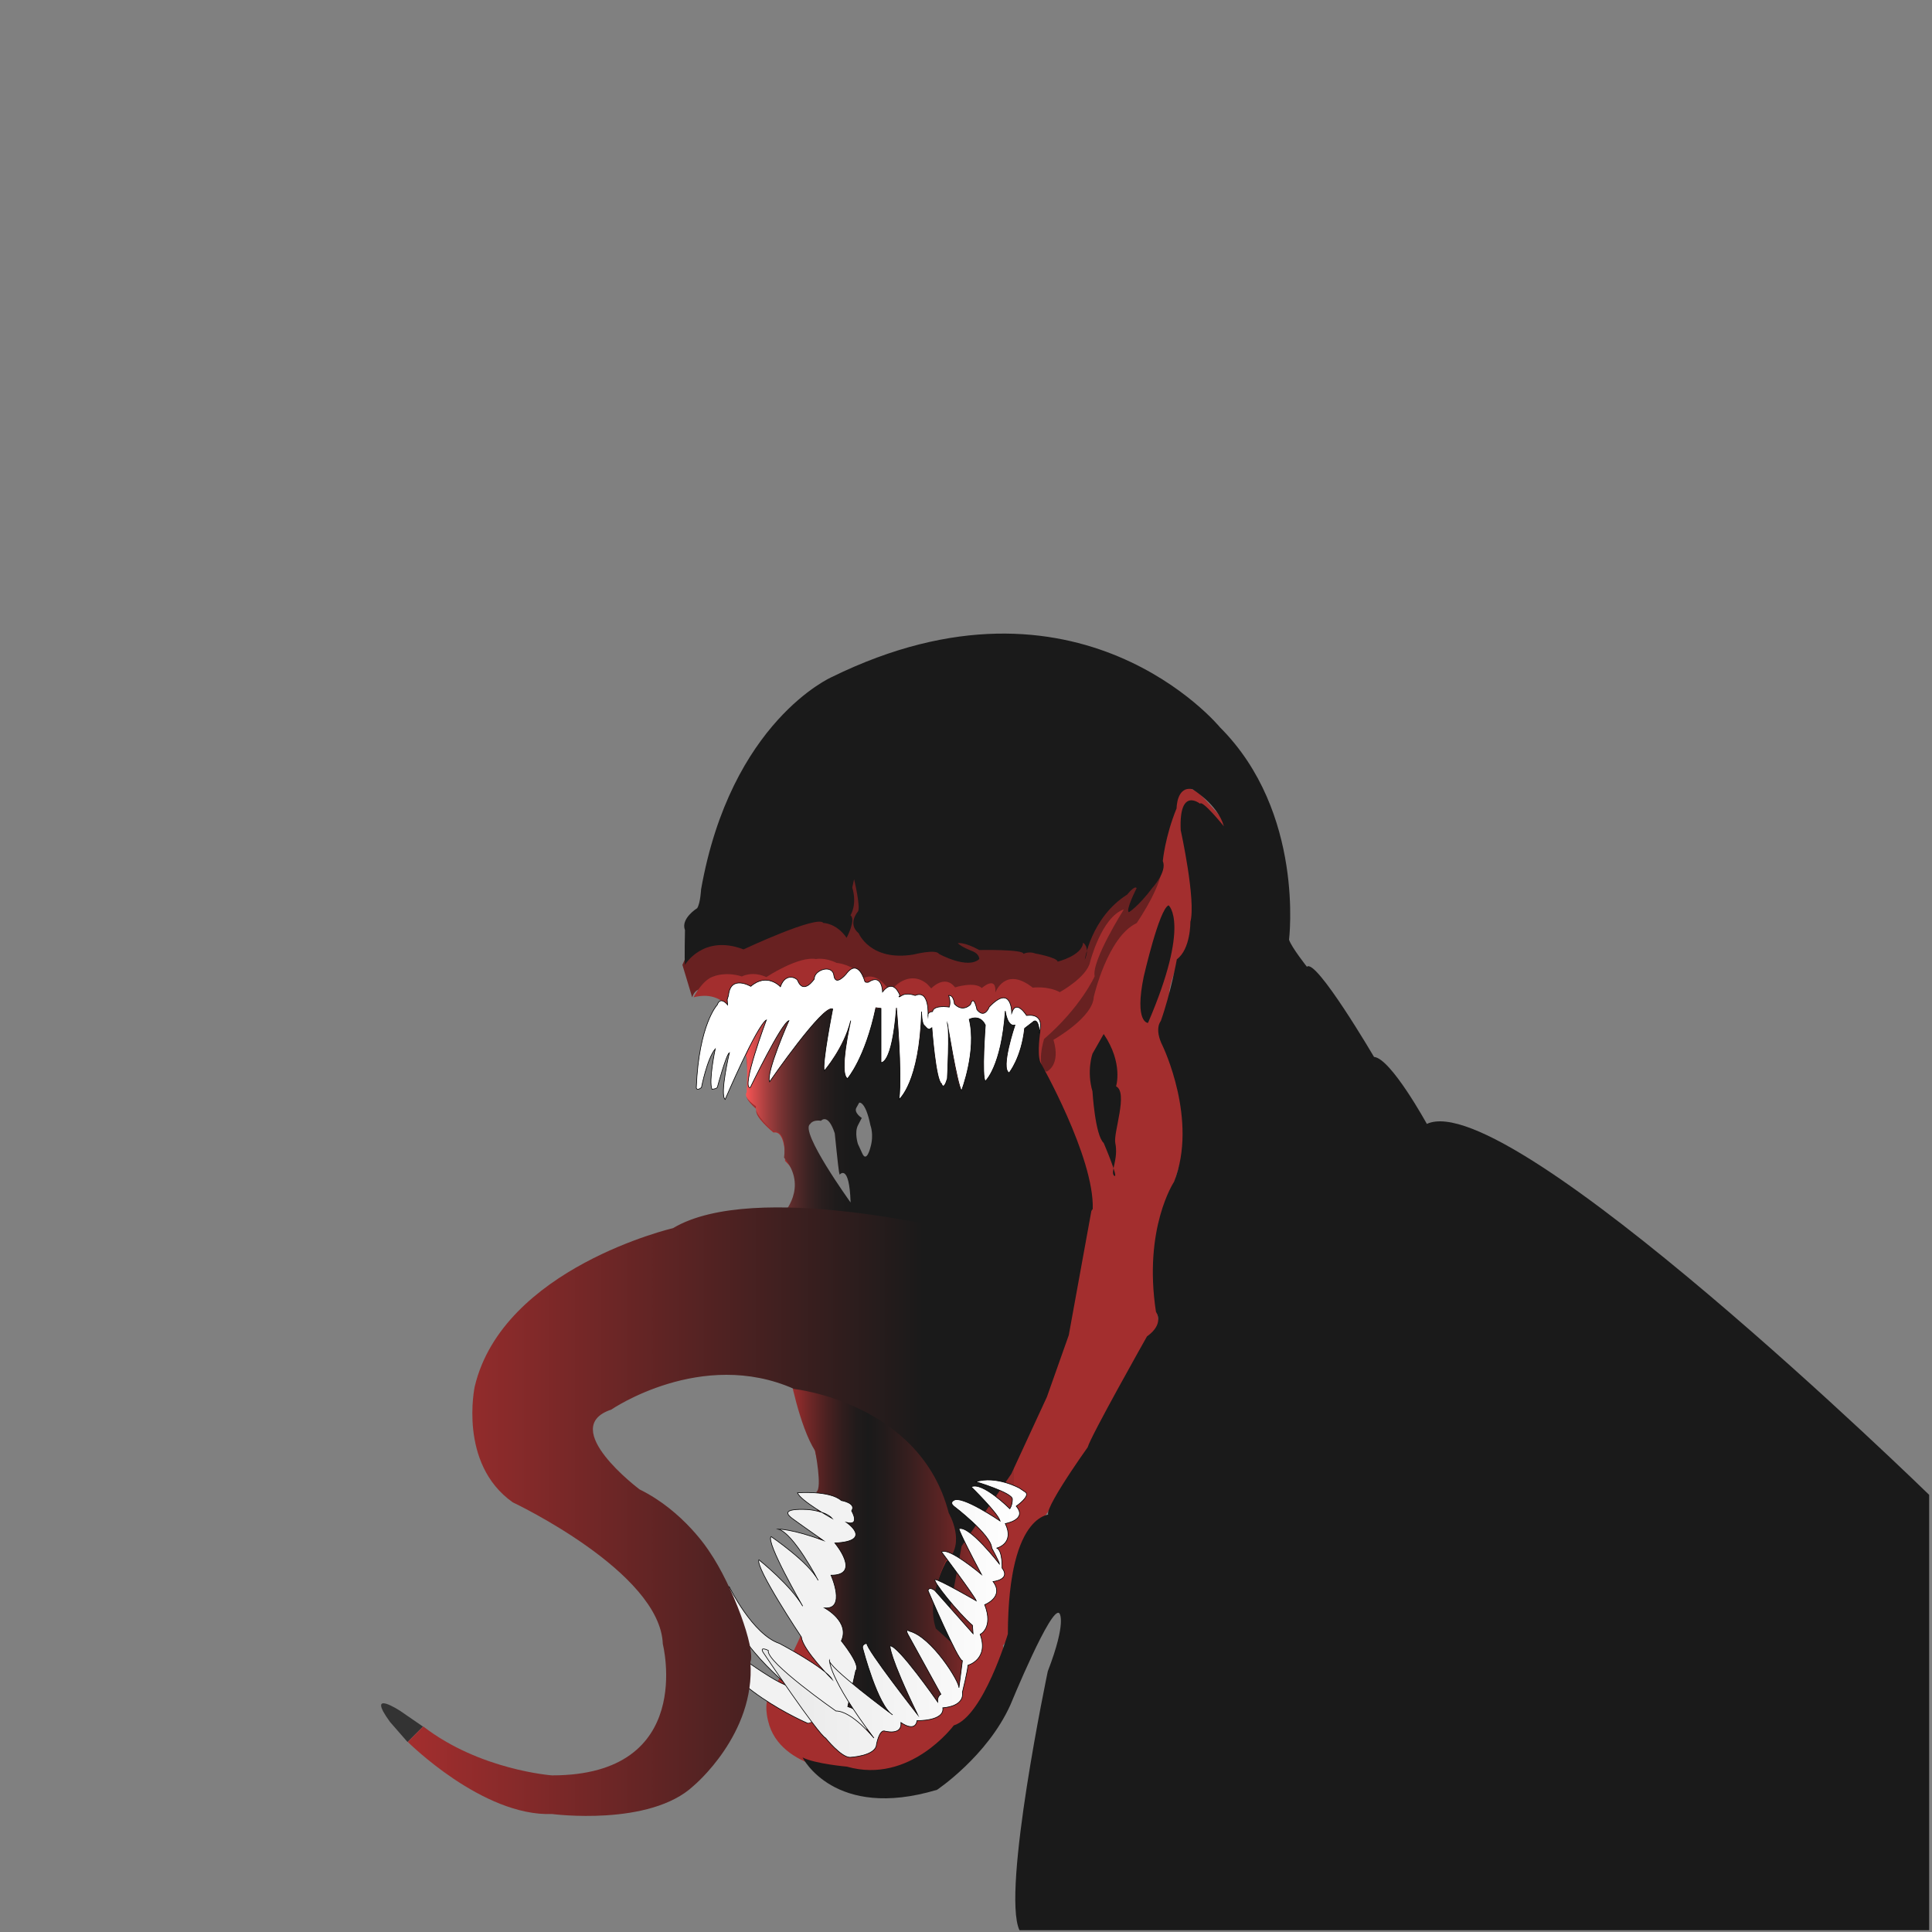 <?xml version="1.0" encoding="utf-8"?>
<!-- Generator: Adobe Illustrator 22.1.0, SVG Export Plug-In . SVG Version: 6.00 Build 0)  -->
<svg version="1.1" id="Layer_1" xmlns="http://www.w3.org/2000/svg" xmlns:xlink="http://www.w3.org/1999/xlink" x="0px" y="0px"
	 viewBox="0 0 1500 1500" style="enable-background:new 0 0 1500 1500;" xml:space="preserve">
<rect x="0" y="0" width="1500" height="1500" fill="#808080" stroke="none"/>
<style type="text/css">
	.st0{fill:#682121;}
	.st1{fill:#A32E2E;}
	.st2{fill:url(#SVGID_1_);}
	.st3{fill:#333333;}
	.st4{fill:#1A1A1A;}
	.st5{fill:none;}
	.st6{fill:#FFFFFF;stroke:#000000;stroke-width:0.5;stroke-miterlimit:10;}
	.st7{fill:url(#SVGID_2_);}
	.st8{fill:#F2F2F2;stroke:#000000;stroke-width:0.5;stroke-miterlimit:10;}
	.st9{fill:url(#SVGID_3_);}
	.st10{fill:url(#SVGID_4_);stroke:#000000;stroke-width:0.5;stroke-miterlimit:10;}
</style>
<g id="Layer_10">
	<path class="st0" d="M564.6,781.3l7.1-16.5l7.5,14l-19.8,16.7l46-20.7l110,12.7l8.3,12l10.6-9.7h36l10.7-3l14.7,12.7
		c0,0-12.5,16.1-0.1-0.8c12.8-17.4,11.5,3.2,11.5,3.2s11.4-9.9-0.2,0.1s10.1,41.9,10.1,41.9l52.8-79.2l48.5-87L899.5,666l-72.2,59
		l-133.9-8.2l-33.8-44l-124.8,65.3l-5,11l7.6,25.2C543.3,756.9,564.4,781.3,564.6,781.3z"/>
</g>
<g id="Layer_14">
	<g>
		<path class="st1" d="M628.4,934.7c-0.3-0.7-0.5-1.4-0.7-2.1v2.1H628.4z"/>
		<path class="st1" d="M538.5,774.3c47-12,42,75,42,75c-4,3,7,12,7,12c-3,5,13,18,13,18c10-2,9,22,9,22c8.5,8.3,14.3,19.3,18.2,31.4
			V906h-10v-67.5h76.7v33.8h16.8v70.6h-33.7v-36.8h-16.2v28.8h-1.1l0,0l0,0h-31.9c13.9,47.2-0.7,110.9-0.7,110.9
			c-15,8,7.8,91.3,7.8,91.3c37,60-37.5,178.2-37.5,178.2c-5.5,7-1.5,21-1.5,21c9,38.5,66.8,40.5,66.8,40.5
			c58,4.5,78.2-33.2,78.2-33.2c39.7-39.4,35-52.7,35-52.7c3.9-7.2,2.3-13.3,2.3-13.3c13.9-15.1,7.1-53.4,7.1-53.4
			c10.2-32.7,50.2-79.3,50.2-79.3c7.3-14.8,64.3-115.8,64.3-115.8c-11.8-45.5,16.8-128.6,16.8-128.6
			c11.3-16.7-14.6-100.3-14.6-100.3c12.4-22,5.7-26,5.7-26c-2.4-4,5.3-24,5.3-24c18.7-16.3,16-51.5,16-51.5c6-13-9.7-48.5-9.7-48.5
			c-8.7-25,6-24,6-24c6-2,37,29.8,37,29.8c-6-14-31.8-40.2-31.8-40.2c-16-10-18.1-2.9-18.1-2.9c-10,13.3-11.8,54-11.8,54
			c6.9,12.8-18.6,49.8-18.6,49.8c-22.6,10.6-33.3,57.3-33.3,57.3c-0.6,16-31.3,33.3-31.3,33.3c6,20-5.3,24.7-5.3,24.7
			c-8.7-3.3-2-25.3-2-25.3c28.6-24.7,39.3-48.7,39.3-48.7c-2.6-12,22.7-52,22.7-52c-17.4,6-26.3,41-26.3,41
			c-2.5,11.8-23.5,23.3-23.5,23.3c-9.2-5-21-3.5-21-3.5c-21.5-17-29,3.8-29,3.8c1-13.8-10.5-3.5-10.5-3.5
			c-5.8-5.3-20.8-0.5-20.8-0.5c-8-10.5-18.5,0.8-18.5,0.8l-3-3.3c-13-11-25,1.5-25,1.5c-4,4-7.5-0.5-7.5-0.5
			c-9-10.5-16.5-5.9-16.5-5.9c-9-10.9-21.5-11.6-21.5-11.6c-9-4.5-16-3-16-3c-13.5-2.5-38.5,14-38.5,14c-11-5-19-0.5-19-0.5
			c-13-4-22,0-22,0C545.5,760.6,538.5,774.1,538.5,774.3z"/>
	</g>
</g>
<g id="Layer_15">
	
		<linearGradient id="SVGID_1_" gradientUnits="userSpaceOnUse" x1="351.515" y1="625.91" x2="620.845" y2="625.91" gradientTransform="matrix(-1 0 0 -1 1199.902 1500)">
		<stop  offset="0" style="stop-color:#1A1A1A"/>
		<stop  offset="0.659" style="stop-color:#1A1A1A"/>
		<stop  offset="0.696" style="stop-color:#1A1A1A"/>
		<stop  offset="0.74" style="stop-color:#1E1B1B"/>
		<stop  offset="0.781" style="stop-color:#291E1E"/>
		<stop  offset="0.821" style="stop-color:#3C2323"/>
		<stop  offset="0.86" style="stop-color:#572A2A"/>
		<stop  offset="0.899" style="stop-color:#793333"/>
		<stop  offset="0.938" style="stop-color:#A33E3E"/>
		<stop  offset="0.975" style="stop-color:#D44B4B"/>
		<stop  offset="1" style="stop-color:#F95555"/>
	</linearGradient>
	<path class="st2" d="M579.7,848c-3,4.3,7.3,11,7.3,11c-2,6,13,19,13,19c12,0,8.7,20.7,8.7,20.7c19.4,23.4-0.9,44-0.9,44
		c70,3.3,149.6,16,149.6,16c58.7,23,91-20,91-20c1.3-40.3-40.7-114-40.7-114c-2.7-7,0-23.7,0-23.7c-1.3-18.3-12-3.3-12-3.3
		c-2.9,22.8-12,34.7-12,34.7c-7.6-1.7,4.7-37,4.7-37c-6,1-7.8-11.2-7.8-11.2c-3.8,33.4-14.9,54.5-14.9,54.5
		c-4.4-2.3-0.1-44.5-0.1-44.5c-6.9-11.2-13.2-4.1-13.2-4.1c2.6,19.7-5.8,55.9-5.8,55.9c-3.8-0.6-10.7-52.5-11.2-52.8
		c2,54-3.1,49.8-3.1,49.8c-6-2-8.7-45.3-8.7-45.3c-8.3,4-8.3-12-8.3-12c0,48.7-16.7,66.7-16.7,66.7c2.4-9-2.7-69.6-2.7-69.6
		c-4.3,46-12,41.4-12,41.4l0.4-41.1H680c-12.3,45.7-22,53-22,53c-7-0.7,2.3-44,2.3-44c-4.6,23-20.3,38.3-20.3,38.3
		c-1.6-1,6.7-47.3,6.7-47.3c-11.1,0-49,55.7-49,55.7c-4-1.7,14.7-46.7,14.7-46.7c-4.4,0.6-29.7,51.3-29.7,51.3
		c-7.4,1,12.3-51.3,12.3-51.3c-5.7,1-15.9,27.7-15.9,27.7C580.9,820.8,579.7,848.2,579.7,848z M669.1,868c0,0-6.4-4.1-4.2-8l2.2-3.9
		c0,0,4.8-1.5,8.7,17.6c0,0,2.9,7.3,0,17.1c0,0-2.9,12.2-6.3,4.8s-3.4-7.4-3.4-7.4s-2.9-8.8,0-14.5C669,868,669.1,868,669.1,868z
		 M629,872.7c0,0,1.9-3.6,8.4-2.5c0,0,5.4-6.5,10.7,9.7c0,0,2.8,27.7,3.3,29.9s0.5,2.2,0.5,2.2s7.5-9.3,8.5,21.6
		C660.4,933.6,620.5,878.3,629,872.7z"/>
</g>
<g id="Layer_12">
</g>
<g id="Layer_13">
	<path class="st3" d="M328.4,1340.5l-12,12l-13.6-15.6c-19.3-26.5,8-8.5,8-8.5L328.4,1340.5"/>
</g>
<g id="Layer_1_1_">
	<g id="Layer_11">
	</g>
	<path class="st4" d="M645.7,525.7c192.1-94.4,301.5,39,301.5,39c66,66,53.6,164.9,53.6,164.9c2,6,13.9,21,13.9,21
		c6.9-7,52.1,70,52.1,70c13,1,41,52,41,52c64-30,390,288,390,288v338H791.5c-14-30,22-201,22-201c15-39,9-45,9-45c-6-7-38,71-38,71
		c-18,40-57,66-57,66c-80,24-104.4-25.1-104.4-25.1c10,5,34.4,7.1,34.4,7.1c49,14,83-32,83-32c23-7,42-71,42-71c0.3-98,35-93,35-93
		c-16.8,9.3,27-52,27-52c2-8,46-86,46-86c14-10,7-19,7-19c-10-65,14-101,14-101c19-48-8.8-105.5-8.8-105.5
		c-6.8-13.5-1.5-19.3-1.5-19.3c7.7-21.5,12.5-48,12.5-48c10.8-8,10.5-29,10.5-29c4.5-16.8-7.5-71.3-7.5-71.3
		c-1.5-34,15-20.5,15-20.5c1.7-3.3,18.5,17.5,18.5,17.5c-4.7-17-24.5-28.8-24.5-28.8c-12.2-2.5-12.2,14.9-12.2,14.9
		c-9,22-10.7,40.9-10.7,40.9c3.5,8.2-8,20.7-8,20.7c-11.3,15-18.3,19-18.3,19c-3-1,6-18.7,6-18.7c-1.6-2.3-7.3,5-7.3,5
		c-28,17.7-33,50.7-33,50.7c4.4-10-1.3-13.3-1.3-13.3c-0.7,10-19.7,14.7-19.7,14.7c-0.6-3.3-17.3-6.3-17.3-6.3
		c-5.3-2-9.3,0.3-9.3,0.3c0.4-3.7-34.3-3-34.3-3c-12-6.6-16.7-5.3-16.7-5.3c3.4,3.3,11.7,6.3,11.7,6.3c5.3,2.3,5,6,5,6
		c-9,8.3-31.3-4-31.3-4c-2.3-4-19.8,0.5-19.8,0.5c-33.5,5.5-42.5-16.5-42.5-16.5c-9.1-7.5-0.5-17-0.5-17c2-4-3.1-25-3.1-25l-1.4,6.5
		c4,13.5-1.4,21.5-1.4,21.5c4.5,3.5-3,17.5-3,17.5c-8-11.5-18-11.5-18-11.5c-4.5-6.5-62,20.5-62,20.5c-31.5-12-45.5,12-45.5,12
		c-0.5-3,0-27,0-27c-3.5-9,9.5-17,9.5-17c2.5-4,3-14.5,3-14.5C567.4,560,645.7,525.7,645.7,525.7z"/>
</g>
<g id="Cheshm1">
</g>
<g id="Cheshm2">
	<g id="Layer_6">
	</g>
	<g id="Layer_5">
	</g>
	<g>
		<path class="st5" d="M545.1,722.1c13.9-20.5,24.7-2.5,24.7-2.5c0.5-2.5,15.9-24.5,15.9-24.5c4.3-10,11.6-9.5,11.6-9.5l9.5-8.5
			c1.5-16.5,15-14.5,15-14.5c-3.5-7.5,7-16,7-16c-12.5-11-4-42.5-4-42.5c-8,4-9.5,28.5-9.5,28.5c-4,1.5-7.5,13-7.5,13
			c-39.5-16-9.5-62.5-9.5-62.5c-5.5-15.5,32.5-49.8,32.5-49.8c-68.9,46.3-85.7,142.3-85.7,142.3C535,723.1,545.1,722.1,545.1,722.1z
					">
<animate  accumulate="none" additive="replace" attributeName="fill" calcMode="linear" dur="3s" fill="remove" repeatCount="indefinite" restart="always" values="red;blue;red">
				</animate>
		</path>
		<path class="st5" d="M686,671.5c-7.8,15.5-5.8-3-5.8-3c-0.2-13.6-10.5-10.3-10.5-10.3c-9.5-22,13-45.3,13-45.3
			c-3.5-19,13.8-25.3,13.8-25.3c-5.5,5.2-6,10.5-6,10.5c-1,5.1,4.5,3.3,4.5,3.3c-10,21-4.2,24.3-4.5,26.8
			c-1.8,18.7,30.8-13.8,30.8-13.8c7-13.1,9.5-7.8,9.5-7.8c-1,0.5-11.3,16.3-11.3,16.3c-1,2.5,1,3.3,1,3.3c3.7,0,21.5-13.8,21.5-13.8
			c5.5-11.3-8.8-8.1-8.8-8.1c-2.6-4.6,18.7-11.3,18.7-11.3c3.3,1.3,13.3-6,13.3-6l14-4.7c1.4,4-13.3,8.7-13.3,8.7
			c12.7,4,42-26,42-26c-2.7-10,12-10.7,12-10.7c12,1.3,12.7-6,12.7-6c6.7-8.6-22-25.3-22-25.3c-22.7-16.7-54,5.3-54,5.3l2.7-4.7
			c12.7-14.7,42-8.7,42-8.7c12.6-2.7,53.3,17.3,53.3,17.3c42.7,4,30.7,28,30.7,28c20.7,10-25.3,48.7-25.3,48.7c-20,16,8.7,22,8.7,22
			c15.4,20-13.3,42.7-13.3,42.7c1.4,8.7-25.3,34.7-25.3,34.7c4.7-10.7,4-14,4-14c-1.3,6.6-11.3,13.3-11.3,13.3
			c-19.3,23.4-44,14.7-44,14.7c-8.6-15.3-25.3-15.3-25.3-15.3c-12.7,6.6-28.7,7.3-28.7,7.3c-25.3-9.3-24-34-24-34
			C696.8,663.4,686.3,671.4,686,671.5z		">
<animate  accumulate="none" additive="replace" attributeName="fill" calcMode="linear" dur="3s" fill="remove" repeatCount="indefinite" restart="always" values="red;blue;red">
				</animate>
		</path>
	</g>
	<path class="st4" d="M866.5,843.4c9.6,4.7-2.2,36-0.6,44c2.6,12.5-4,22.6-1,25.3c4.5,4-8-25.3-8-25.3c-6.7-6-8.7-40-8.7-40
		c-4.7-16,0-29.3,0-29.3l8.7-15.3C872.3,825.5,866.5,843.5,866.5,843.4z"/>
	<path class="st4" d="M888,758.2c-7.4,36,3.3,36,3.3,36c33.3-77.3,16-91.3,16-91.3C900,705.6,888,758.3,888,758.2z"/>
	<path class="st6" d="M564.6,776.1l1-3.3c1.6-16.3,17.3-7,17.3-7c12.7-11,23,0.3,23,0.3c4-11.3,12.6-6.7,13.3-5c4.7,11.7,13-1,13-1
		c-0.3-7,14-11.8,15.2-2.8s9.5-1,9.5-1c9.5-13,14.5,5.5,14.5,5.5c0.3,1.3,2.8,0.8,2.8,0.8c10.8-7.3,11,7.5,11,7.5
		c8.7-11.2,13.5,2.8,13.5,2.8s-2.5,2.5,1.5,0s10.3,0,10.3,0c11.5-5,10,16,10,16c-0.5-3.5,3.5-3.5,3.5-3.5c1-5.5,13-3.5,13-3.5
		c1.5-4.5-0.5-9-0.5-9c4-0.5,4.5,6.5,4.5,6.5c6.5,7,12.5,0.5,12.5,0.5c2.5-8.5,5,4,5,4c6,7.5,9.5-2,9.5-2
		c17.5-18.5,17.5,4.5,17.5,4.5c3.5-11,11.5,2,11.5,2c15.3-1.8,10,13,10,13c-1-12.5-5-8-5-8l-6.5,5c-2.5,23-12,34.5-12,34.5
		c-7-3,4.5-37,4.5-37c-6,1.5-7.5-11-7.5-11c-3,43.5-15.5,54.5-15.5,54.5c-3-3,0-43.5,0-43.5c-4.2-9-12.5-4.5-12.5-4.5
		c6,24.5-6,55.5-6,55.5c-3.5-6-11-52.5-11-52.5c2,4.5,0,43,0,43c-3,10-4.5,4-4.5,4c-4.5-2.5-7.5-43.5-7.5-43.5s0,0-1.5,1
		s-4-2.5-4-2.5c-2.5-1-2.5-11-2.5-11c-1.5,55.5-17.5,68.2-17.5,68.2c2.5-21.4-2-71.2-2-71.2c-3.5,45-12,42.5-12,42.5v-42l-4-0.5
		c-8.3,39.4-22,55-22,55c-7-4,2.5-45,2.5-45c-5,21-20.5,39-20.5,39c-2-5,6.5-48,6.5-48c-7-4.5-49,56.5-49,56.5c-3-7,15-47.5,15-47.5
		c-6,2-30,52-30,52c-7.5,1,12.5-52.5,12.5-52.5c-7.5,4.5-32,61.7-32,61.7c-4.4-3.6,3.3-36.3,3.3-36.3C563.7,819,557,844,557,844
		c-0.4,1.4-4.2,1.7-4.2,1.7c-2.8-6.3,2.5-31.3,2.5-31.3c-6.4,7.7-10.7,30-10.7,30c-4,3-4,0-4,0c2-49.3,16.3-64.3,16.3-64.3
		c2.5-7,8,0,8,0L564.6,776.1z"/>
	<g id="Layer_9">
	</g>
</g>
<g id="Layer_4">
	<g id="Layer_8">
		
			<linearGradient id="SVGID_2_" gradientUnits="userSpaceOnUse" x1="412.745" y1="295.313" x2="587.145" y2="295.313" gradientTransform="matrix(-1 0 0 -1 1199.902 1500)">
			<stop  offset="0.128" style="stop-color:#952C2C"/>
			<stop  offset="0.142" style="stop-color:#902B2B"/>
			<stop  offset="0.31" style="stop-color:#5E2424"/>
			<stop  offset="0.456" style="stop-color:#391F1F"/>
			<stop  offset="0.574" style="stop-color:#221B1B"/>
			<stop  offset="0.648" style="stop-color:#1A1A1A"/>
			<stop  offset="0.698" style="stop-color:#201B1B"/>
			<stop  offset="0.762" style="stop-color:#301D1D"/>
			<stop  offset="0.834" style="stop-color:#4B2121"/>
			<stop  offset="0.912" style="stop-color:#702727"/>
			<stop  offset="0.995" style="stop-color:#A02E2E"/>
			<stop  offset="1" style="stop-color:#A32E2E"/>
		</linearGradient>
		<path class="st7" d="M753.9,1071c2-2,33.3,42,33.3,42v31.3v31.3h-6.7l-10.7,12.7l1.3,15.3l5.3,4v12l-7.3-5.3l-15.3,65.3
			l-11.3,35.3l-22.7,18.7l-19.2-0.7l-54.7,11.3l-6-38l-6-148c4.6-2.7-1-31.7-1-31.7c-12.4-19.2-20.1-61-20.1-61
			c3.3-2.3,21.6,12.8,21.6,12.8c18,3.3,36.1,16.6,36.1,16.6c42.7,14.6,63,64.9,63,64.9c22.6,38.7,1,51.8,1,51.8
			c-15.9,31.8-6,51-6,51c2.7,2,19.3,23.7,19.3,23.7l-9.6-36.7c-5.6-4.6,24.9-121.3,24.9-121.3c-5.4-21.4-30.7-46.7-30.7-46.7
			S751.9,1073,753.9,1071z"/>
	</g>
	<g id="Layer_7">
		<path class="st8" d="M636.2,1335c9-3,13,16,13,16c22,13,25-13,25-13c0-8-16-13-16-13l6.2-28c4.3-4-11.2-23-11.2-23
			c7-15-13-25.6-13-25.6c17,1.4,5-25.4,5-25.4c24,0,3-25,3-25c30.2-1.5,9-16,9-16c11,3,4-9,4-9c4-6-8-8-8-8c-9-8-34-6-34-6
			c2,6,27,20,27,20c-5-6-19-7-19-7c-21-1-16,4-12,7s24,17,24,17c-24-9-35-8.8-35-8.8c12,3.1,31,39.8,31,39.8c-7-14-36.5-34-36.5-34
			c-4.5,4,24.5,54,24.5,54c-9-16-34-36-34-36c-3,6,33,60,33,60c1,10,24,33,24,33c-5-9-41-28-41-28c-21-7-39-44-39-44
			c-10,32,46,77,46,77c-13-3-61-40-61-40c6,39,76,69,76,69S627.2,1338,636.2,1335z"/>
	</g>
	
		<linearGradient id="SVGID_3_" gradientUnits="userSpaceOnUse" x1="352.445" y1="326.394" x2="883.345" y2="326.394" gradientTransform="matrix(-1 0 0 -1 1199.902 1500)">
		<stop  offset="0.246" style="stop-color:#1A1A1A"/>
		<stop  offset="1" style="stop-color:#A32E2E"/>
	</linearGradient>
	<path class="st9" d="M829.8,1036.6l-17,48l-27.6,59.7c-5.1-78.1-54.7-62.7-54.7-62.7c56.7-43,54.7,62.7,54.7,62.7l-38.6,56.1
		l-10,54l10,28l-20-18c-8-24,8-52,8-52c16-14,2-37.7,2-37.7c-22-85.7-120-96.3-120-96.3c-72-32-142,16-142,16c-42,14,22,62,22,62
		c34.5,16.9,54,48,54,48c18.3,26.6,36.2,76,32,86c4,56-44,96-44,96c-34,32-110,22-110,22c-54,2-112-56-112-56l12-12
		c44,34,100,38,100,38c112,0,86-102,86-102c-2-56-116.5-110-116.5-110c-42.5-30-29.5-90-29.5-90c22-92,154-122.9,154-122.9
		c63.2-37.8,224,2.9,224,2.9c78.6,0.6,100.9-17.1,100.9-17.1L829.8,1036.6z"/>
	
		<linearGradient id="SVGID_4_" gradientUnits="userSpaceOnUse" x1="402.901" y1="243.344" x2="608.192" y2="243.344" gradientTransform="matrix(-1 0 0 -1 1199.902 1500)">
		<stop  offset="0" style="stop-color:#FFFFFF"/>
		<stop  offset="1" style="stop-color:#E8E8E8"/>
	</linearGradient>
	<path class="st10" d="M796,1158.4c4.5,3-7,11-7,11c9,10.5-8.5,13.5-8.5,13.5c7.5,15.5-6.5,19-6.5,19c4.5,2.4,4,15.5,4,15.5
		c7,9.1-7,10.5-7,10.5c9,12-6.5,18-6.5,18c7,18-3.5,23-3.5,23c7,19.5-9.5,24-9.5,24c0,3.5-4.3,21-4.3,21c1.6,11.4-15.2,12-15.2,12
		c1.5,10.5-20,10-20,10c-1.5,9.5-12.5,1.5-12.5,1.5c1,10.5-13,6.5-13,6.5c-4-0.5-6,10.5-6,10.5c-0.5,9-20.5,10-20.5,10
		c-7,0-19-15-19-15c-5.9-2.9-48.5-66.5-48.5-66.5c-3-5,4-1.5,4-1.5c-2,9,52.5,47,52.5,47c12.5,0,29.5,21,29.5,21
		c-35.5-47-34.5-60.5-34.5-60.5c-2.5,4.5,49,42.5,49,42.5c-11.5-7-23-51-23-51c-1.5-4,3-4.5,3-4.5c-0.5,4.5,39.5,55.5,39.5,55.5
		c-22.5-46.5-21.5-53.5-21.5-53.5c6-1,37,43.5,37,43.5c-0.5-4.5,2.5-6,2.5-6l-24.5-44.5c-4.5-7.5,0-4.5,0-4.5
		c17.5,4.5,39.1,39.6,38.5,44l2.7-21c-3.4,0-26.7-54.5-26.7-54.5c1-3.5,5.3,0,5.3,0l29.7,33.5l-0.5-6.5c-11-9.5-31.5-35-29-35.5
		s32,16.5,32,16.5c-1.5-4-27-38-27-38c5.5-4,31,17.5,31,17.5c-18-34-17.5-35.5-17.5-35.5c8-3,31.5,27.5,31.5,27.5
		c0-1.5-6-12.5-6-12.5c-0.5-10.5-29.5-32.5-29.5-32.5c-3.5-3,0-4.5,0-4.5c6-4.4,36,16,36,16c-2-6.5-22.5-26.5-22.5-26.5
		c8.5-4.5,30,17,30,17s2-2.5,2-7.5s-28.5-13.5-28.5-13.5c16-5,34,5,34,5L796,1158.4z"/>
	<path class="st5" d="M726,1234.9c52.8-41,2.9-85.9,2.9-85.9c-26.8-60.8-131-78-131-78c-66-13.7-134.6,33.9-134.6,33.9
		c-13.4,10.6,35.4,51.5,35.4,51.5c34.8-2.3,54,48,54,48c39.2,44.3,32,86,32,86c7.2,70.8-65.2,109.3-65.2,109.3
		c-10.4,18.9-88.8,8.7-88.8,8.7c-67.5,2.3-112-56-112-56l12-12c4.8,13.7,73,33.4,73,33.4c97.7,21.1,111.3-44.2,111.3-44.2
		c29-89.1-81.5-145-81.5-145c-66.4-28-64.4-77.7-64.4-77.7C352.4,1015.1,500,961,500,961c79.9-42.8,279.3,5.1,279.3,5.1
		c61.9-11.5,68.2-30.7,68.2-30.7"/>
</g>
</svg>
